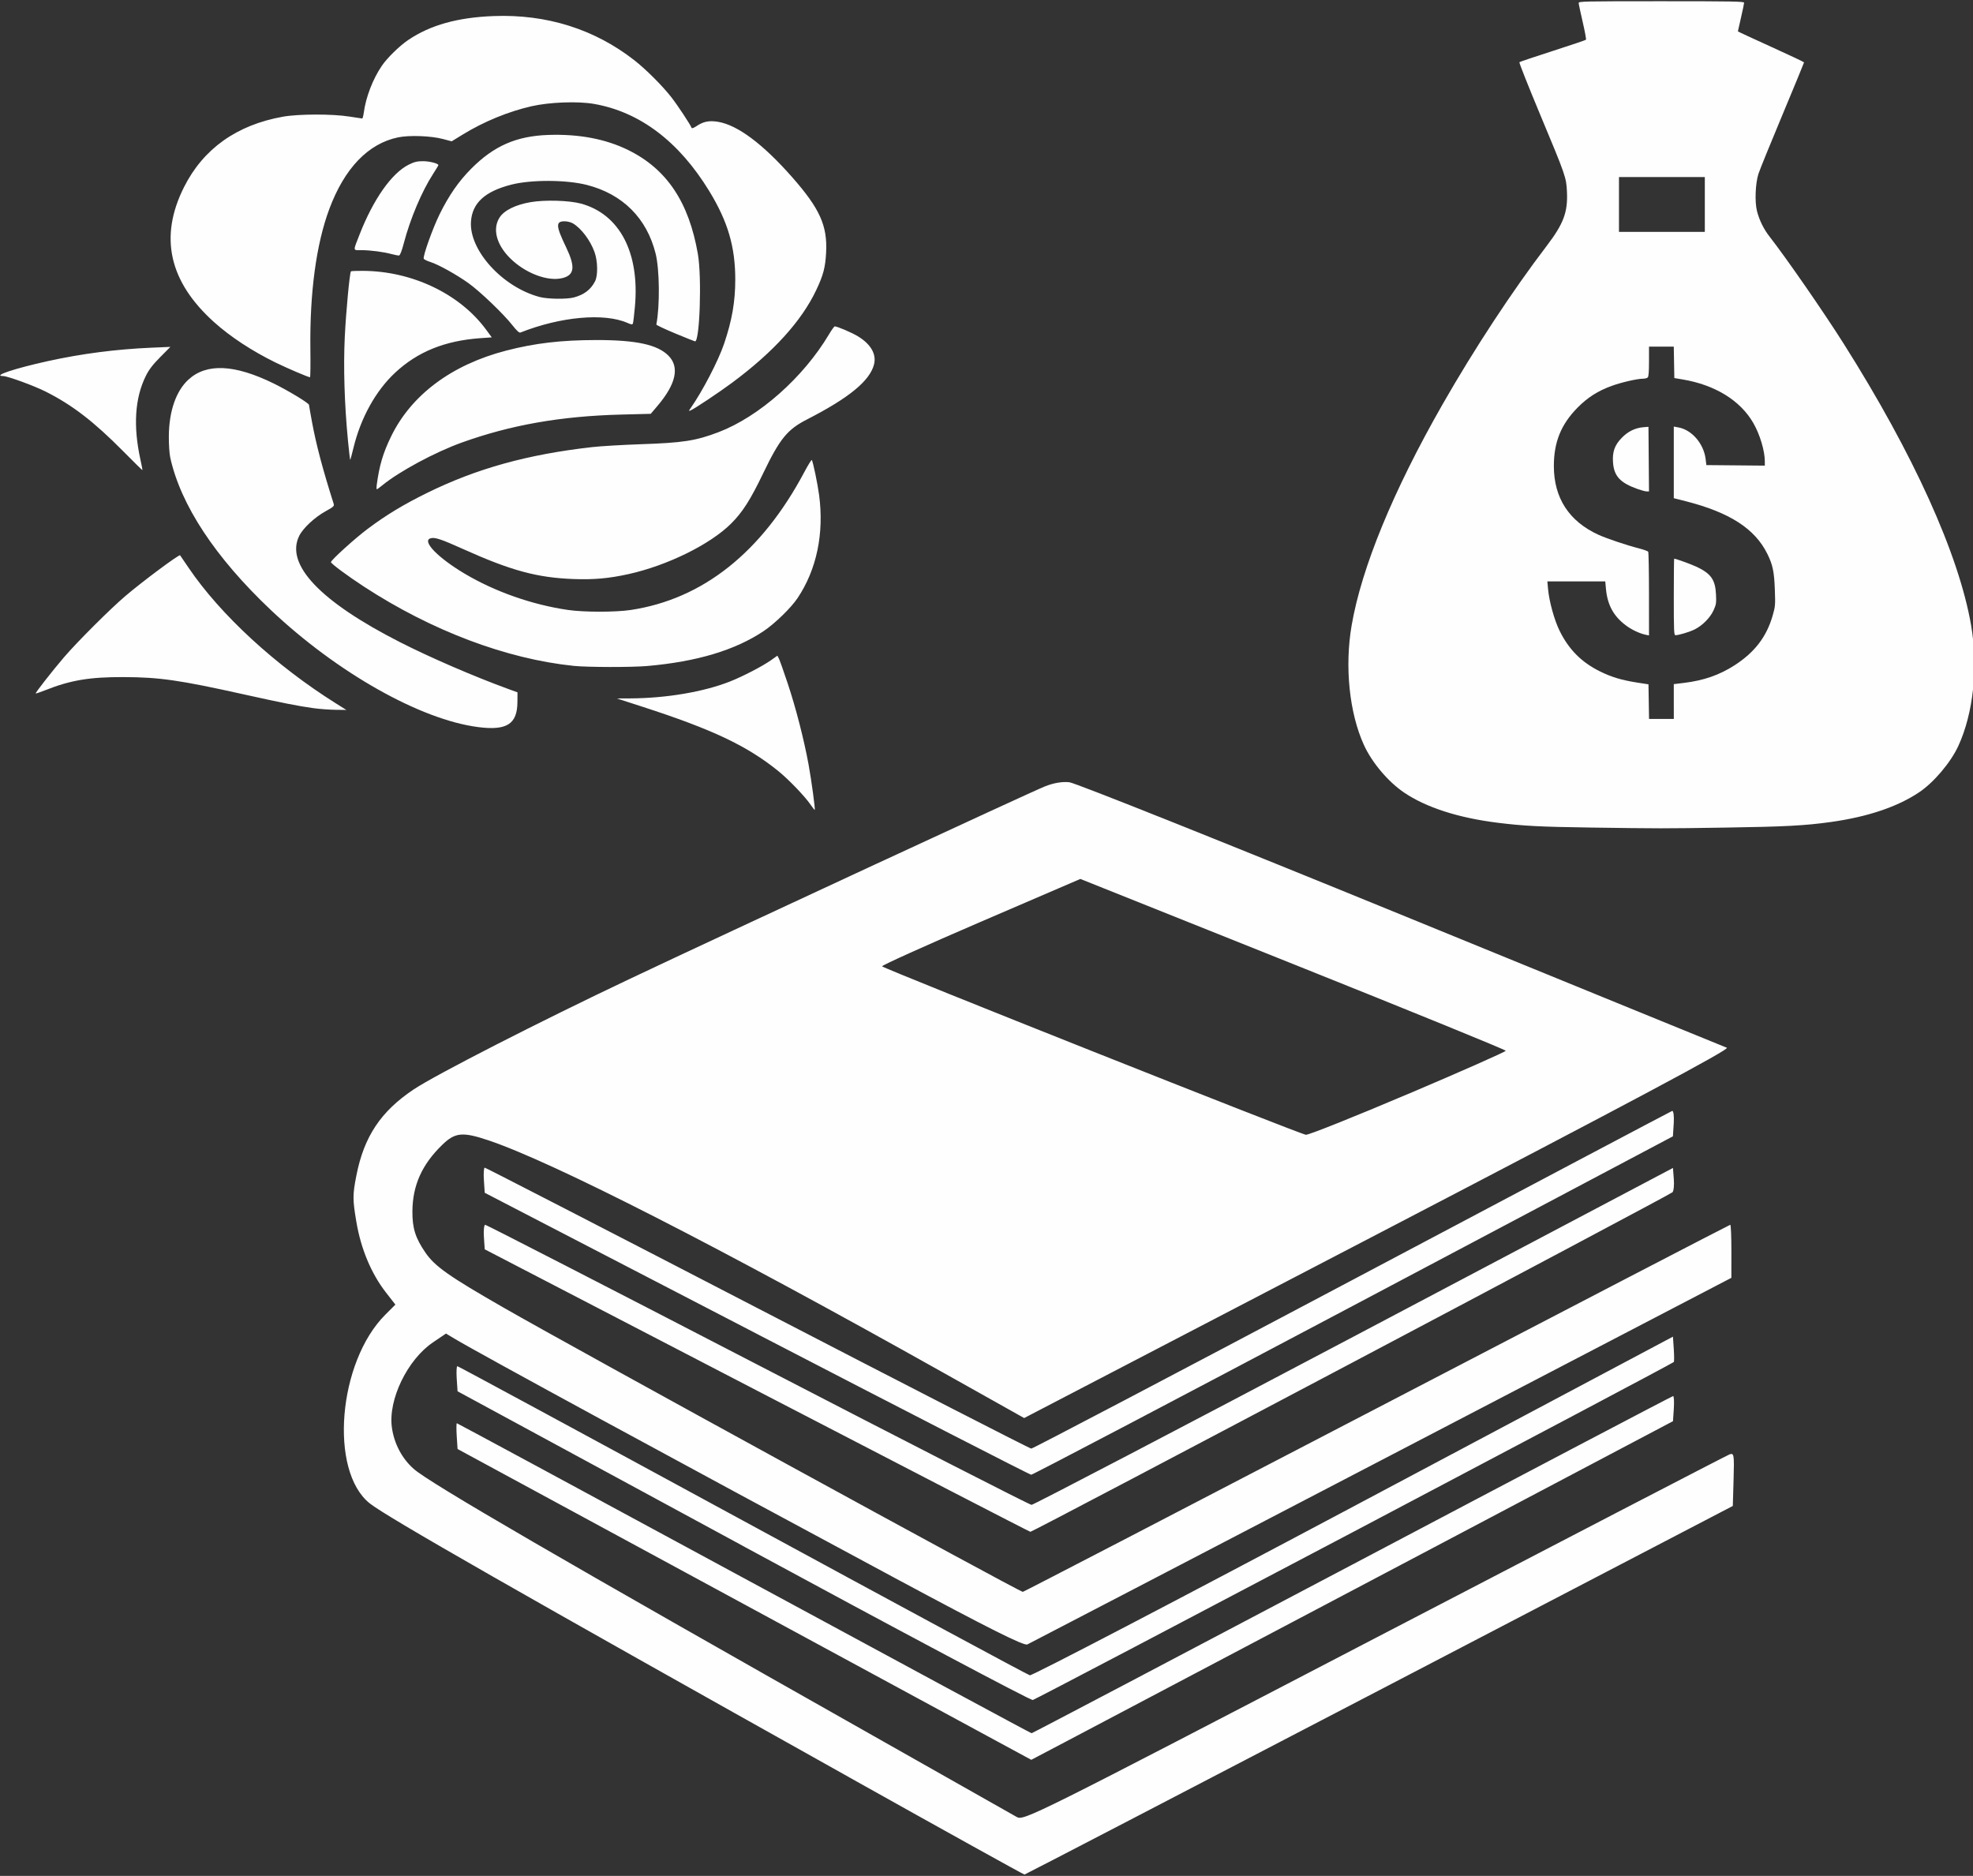 <?xml version="1.0" encoding="UTF-8" standalone="no"?>
<svg
   xmlns:dc="http://purl.org/dc/elements/1.1/"
   xmlns:cc="http://creativecommons.org/ns#"
   xmlns:rdf="http://www.w3.org/1999/02/22-rdf-syntax-ns#"
   xmlns:svg="http://www.w3.org/2000/svg"
   xmlns="http://www.w3.org/2000/svg"
   width="73.17mm"
   height="69.566mm"
   viewBox="0 0 73.17 69.566"
   version="1.1"
   id="svg8">
  <rect x="0" y="0" width="73.17" height="69.566" fill="#333333" stroke="none"/>
  <defs
     id="defs2">
    <style
       id="style2">
      .cls-1 {
        fill-rule: evenodd;
      }
    </style>
    <style
       id="style2-3">
      .cls-1 {
        fill-rule: evenodd;
      }
    </style>
  </defs>
  <g
     id="layer1"
     transform="translate(-71.645,-70.512)">
    <g
       id="g40"
       transform="matrix(1.191,0,0,1.191,-22.237,-69.501)">
      <path
         style="fill:#fefefe;stroke-width:0.085"
         d="m 105.266,172.897 c -10.249,-5.735 -14.4,-8.106 -14.928,-8.528 -1.267,-1.011 -0.987,-4.401 0.486,-5.874 l 0.314,-0.314 -0.292,-0.375 c -0.459,-0.589 -0.782,-1.36 -0.924,-2.207 -0.117,-0.695 -0.117,-0.837 0.002,-1.441 0.238,-1.21 0.76,-1.993 1.781,-2.676 0.678,-0.454 3.921,-2.112 6.746,-3.45 3.003,-1.422 12.466,-5.81 12.91,-5.986 0.274,-0.109 0.545,-0.155 0.764,-0.13 0.186,0.021 4.834,1.877 10.329,4.124 5.495,2.247 10.06,4.111 10.144,4.143 0.11,0.041 -2.989,1.694 -10.864,5.794 l -11.017,5.736 -2.556,-1.434 c -6.923,-3.885 -12.112,-6.535 -14.12,-7.211 -0.811,-0.273 -1.043,-0.251 -1.443,0.137 -0.632,0.612 -0.923,1.259 -0.93,2.067 -0.004,0.529 0.092,0.835 0.408,1.294 0.293,0.425 0.725,0.73 2.422,1.704 2.258,1.297 16.067,8.855 16.177,8.855 0.025,0 4.983,-2.572 11.019,-5.715 6.036,-3.143 10.99,-5.715 11.01,-5.715 0.02,0 0.035,0.371 0.035,0.826 l -8.5e-4,0.826 -10.889,5.673 c -5.989,3.12 -10.954,5.704 -11.033,5.742 -0.106,0.051 -1.195,-0.495 -4.117,-2.064 -6.781,-3.641 -12.964,-7.002 -13.721,-7.457 l -0.265,-0.159 -0.407,0.276 c -0.795,0.539 -1.396,1.783 -1.278,2.644 0.069,0.507 0.316,0.974 0.684,1.297 0.507,0.446 4.646,2.849 14.316,8.313 2.328,1.316 4.333,2.45 4.455,2.521 0.217,0.126 0.438,0.016 11.134,-5.551 6.002,-3.124 10.98,-5.706 11.063,-5.737 0.14,-0.053 0.15,0.006 0.127,0.774 l -0.024,0.831 -11.007,5.737 c -6.054,3.155 -11.026,5.738 -11.049,5.74 -0.023,0.002 -2.481,-1.361 -5.461,-3.029 z m 17.42,-21.28 c 1.665,-0.708 3.027,-1.311 3.027,-1.34 0,-0.029 -2.981,-1.244 -6.623,-2.701 l -6.624,-2.649 -3.109,1.338 c -1.71,0.736 -3.089,1.359 -3.064,1.383 0.09,0.091 13.034,5.235 13.197,5.245 0.093,0.005 1.531,-0.569 3.196,-1.278 z m -20.68,15.899 -8.932,-4.839 -0.026,-0.401 c -0.014,-0.22 -0.012,-0.401 0.004,-0.401 0.016,0 4.041,2.172 8.943,4.826 4.902,2.654 8.931,4.826 8.953,4.826 0.022,0 4.514,-2.362 9.984,-5.249 5.469,-2.887 9.966,-5.249 9.992,-5.249 0.026,0 0.036,0.176 0.022,0.391 l -0.026,0.391 -8.89,4.693 c -4.889,2.581 -9.385,4.953 -9.991,5.272 l -1.101,0.579 z m -0.042,-1.819 -8.89,-4.817 -0.026,-0.391 c -0.014,-0.215 -0.005,-0.391 0.02,-0.391 0.025,0 4.018,2.159 8.872,4.797 4.854,2.638 8.884,4.811 8.954,4.828 0.071,0.017 4.605,-2.348 10.077,-5.257 l 9.948,-5.287 0.026,0.384 c 0.014,0.211 0.014,0.394 0,0.406 -0.124,0.102 -19.859,10.507 -19.96,10.524 -0.073,0.012 -4.133,-2.145 -9.022,-4.795 z m 0.423,-4.844 -8.467,-4.394 -0.026,-0.382 c -0.014,-0.21 0.005,-0.382 0.042,-0.381 0.037,4.2e-4 3.856,1.963 8.486,4.36 4.63,2.398 8.466,4.36 8.525,4.36 0.059,0 4.576,-2.36 10.039,-5.245 l 9.933,-5.245 0.027,0.346 c 0.015,0.19 -0.004,0.375 -0.042,0.411 -0.105,0.099 -19.928,10.581 -19.993,10.572 -0.032,-0.004 -3.867,-1.985 -8.524,-4.402 z m 0,-1.765 -8.467,-4.389 -0.026,-0.391 c -0.014,-0.215 -0.002,-0.391 0.026,-0.391 0.029,0 3.85,1.968 8.492,4.373 4.642,2.405 8.479,4.374 8.527,4.374 0.048,5.9e-4 4.54,-2.358 9.982,-5.241 5.442,-2.883 9.93,-5.256 9.972,-5.272 0.042,-0.016 0.065,0.155 0.051,0.38 l -0.026,0.41 -9.948,5.269 c -5.472,2.898 -9.986,5.268 -10.033,5.268 -0.047,-6.8e-4 -3.895,-1.976 -8.551,-4.39 z"
         id="path42" />
    </g>
    <g
       id="g74"
       transform="matrix(0.453,0,0,0.453,73.983,7.851)">
      <path
         style="fill:#fefefe;stroke-width:0.085"
         d="m 124.924,206.068 c -3.968,-0.056 -5.374,-0.129 -7.451,-0.387 -3.254,-0.404 -5.889,-1.255 -7.702,-2.486 -1.296,-0.88 -2.616,-2.446 -3.271,-3.881 -1.198,-2.622 -1.588,-6.418 -1.007,-9.794 0.814,-4.728 3.401,-11.019 7.433,-18.076 2.615,-4.576 5.703,-9.275 8.552,-13.012 1.361,-1.785 1.719,-2.743 1.643,-4.387 -0.056,-1.208 -0.088,-1.3 -2.218,-6.397 -0.958,-2.294 -1.713,-4.199 -1.676,-4.233 0.037,-0.034 1.266,-0.448 2.731,-0.919 1.465,-0.471 2.689,-0.885 2.719,-0.919 0.03,-0.034 -0.09,-0.691 -0.269,-1.459 -0.178,-0.768 -0.326,-1.464 -0.328,-1.545 -0.003,-0.14 0.374,-0.148 6.77,-0.148 5.813,0 6.773,0.017 6.773,0.121 0,0.067 -0.114,0.616 -0.254,1.22 -0.14,0.605 -0.254,1.112 -0.254,1.128 0,0.016 1.218,0.581 2.707,1.256 1.489,0.675 2.708,1.251 2.709,1.28 0.001,0.029 -0.797,1.967 -1.775,4.306 -0.978,2.339 -1.859,4.506 -1.958,4.815 -0.255,0.792 -0.313,2.309 -0.119,3.06 0.194,0.747 0.548,1.466 1.022,2.074 1.388,1.78 4.431,6.176 6.067,8.763 5.727,9.057 9.44,17.262 10.44,23.072 0.587,3.413 0.188,7.182 -1.044,9.864 -0.62,1.35 -2.003,2.987 -3.205,3.795 -1.773,1.192 -4.2,2.011 -7.223,2.436 -2.106,0.296 -3.769,0.385 -8.595,0.458 -5.286,0.08 -5.218,0.08 -11.218,-0.004 z m 6.943,-10.312 v -1.426 l 0.838,-0.102 c 1.619,-0.196 2.915,-0.649 4.152,-1.451 1.639,-1.062 2.607,-2.328 3.104,-4.059 0.215,-0.749 0.224,-0.856 0.179,-2.11 -0.053,-1.477 -0.169,-2.036 -0.608,-2.93 -1.018,-2.072 -3.09,-3.408 -6.712,-4.328 l -0.953,-0.242 v -2.932 -2.932 l 0.395,0.074 c 1.088,0.203 2.054,1.329 2.21,2.574 l 0.063,0.506 2.392,0.022 2.392,0.022 v -0.344 c 0,-0.87 -0.404,-2.214 -0.948,-3.154 -1.067,-1.843 -3.131,-3.112 -5.783,-3.557 l -0.677,-0.114 -0.023,-1.286 -0.023,-1.286 h -1.014 -1.014 v 1.211 c 0,0.829 -0.032,1.243 -0.102,1.312 -0.056,0.056 -0.237,0.102 -0.402,0.103 -0.468,0.002 -1.751,0.297 -2.55,0.587 -1.125,0.408 -1.969,0.944 -2.788,1.773 -1.358,1.375 -1.947,2.824 -1.947,4.792 0,2.614 1.25,4.533 3.666,5.629 0.672,0.305 2.313,0.857 3.276,1.102 0.395,0.101 0.747,0.228 0.782,0.282 0.035,0.054 0.063,1.618 0.064,3.475 l 0.001,3.376 -0.235,-0.047 c -0.528,-0.106 -1.192,-0.419 -1.691,-0.799 -0.986,-0.75 -1.48,-1.666 -1.598,-2.964 l -0.056,-0.614 h -2.37 -2.37 l 0.058,0.643 c 0.09,0.992 0.507,2.504 0.928,3.369 0.754,1.547 1.792,2.598 3.313,3.352 0.951,0.472 1.785,0.722 3.09,0.925 l 0.889,0.138 0.023,1.417 0.023,1.417 h 1.014 1.014 z m 0,-8.564 c 0,-1.723 0.014,-3.133 0.032,-3.133 0.131,0 1.413,0.466 1.846,0.671 1.169,0.554 1.521,1.058 1.577,2.26 0.033,0.703 0.015,0.819 -0.196,1.289 -0.27,0.601 -0.899,1.242 -1.536,1.565 -0.41,0.208 -1.311,0.481 -1.587,0.481 -0.122,0 -0.136,-0.313 -0.136,-3.133 z m -2.963,-8.835 c -1.429,-0.508 -1.932,-1.052 -2.013,-2.178 -0.062,-0.871 0.136,-1.424 0.726,-2.023 0.522,-0.53 1.096,-0.805 1.795,-0.861 l 0.381,-0.03 0.022,2.646 0.022,2.646 -0.192,-0.002 c -0.105,-9.8e-4 -0.439,-0.09 -0.742,-0.197 z m 5.503,-23.296 v -2.244 h -3.514 -3.514 v 2.244 2.244 h 3.514 3.514 z"
         id="path88" />
    </g>
    <g
       id="g118"
       transform="matrix(0.506,0,0,0.506,57.296,-2.695)">
      <path
         style="fill:#fefefe;stroke-width:0.085"
         d="m 87.76,203.642 c -0.419,-0.609 -1.619,-1.857 -2.366,-2.459 -2.295,-1.852 -4.813,-3.044 -9.921,-4.699 l -1.905,-0.617 0.974,-0.004 c 2.635,-0.012 5.385,-0.476 7.308,-1.235 0.953,-0.376 2.396,-1.125 3.02,-1.567 l 0.464,-0.329 0.109,0.209 c 0.06,0.115 0.354,0.943 0.652,1.84 0.594,1.783 1.192,4.109 1.525,5.931 0.211,1.155 0.499,3.277 0.451,3.323 -0.014,0.013 -0.154,-0.163 -0.311,-0.392 z m -24.352,-5.676 c -4.229,-0.538 -10.34,-3.987 -15.196,-8.576 -4.073,-3.849 -6.613,-7.699 -7.377,-11.181 -0.063,-0.285 -0.108,-0.972 -0.103,-1.566 0.014,-1.832 0.529,-3.314 1.44,-4.147 1.328,-1.214 3.38,-1.119 6.251,0.29 1.074,0.527 2.582,1.442 2.582,1.566 0,0.034 0.097,0.587 0.215,1.229 0.312,1.69 0.784,3.474 1.595,6.027 0.05,0.158 -0.024,0.226 -0.578,0.53 -0.805,0.442 -1.664,1.239 -1.947,1.808 -1.046,2.098 1.528,4.814 7.388,7.798 2.211,1.126 5.399,2.504 7.931,3.429 l 0.677,0.247 -0.005,0.708 c -0.011,1.619 -0.772,2.106 -2.874,1.839 z M 51.344,196.58 c -1.131,-0.155 -2.297,-0.386 -5.122,-1.013 -4.723,-1.049 -6.172,-1.257 -8.805,-1.266 -2.499,-0.008 -3.889,0.226 -5.756,0.967 -0.362,0.144 -0.671,0.248 -0.687,0.232 -0.041,-0.041 1.203,-1.633 2.068,-2.644 0.957,-1.12 3.388,-3.547 4.507,-4.499 1.262,-1.074 3.941,-3.068 4.008,-2.982 0.013,0.017 0.295,0.43 0.626,0.919 2.331,3.44 6.387,7.172 10.805,9.942 l 0.754,0.472 -0.796,-0.009 c -0.438,-0.005 -1.158,-0.058 -1.6,-0.119 z m 19.05,-3.102 c -4.937,-0.51 -10.412,-2.579 -15.355,-5.803 -1.22,-0.796 -2.425,-1.69 -2.425,-1.8 0,-0.144 1.746,-1.728 2.672,-2.423 1.359,-1.021 2.655,-1.805 4.398,-2.661 3.627,-1.781 7.338,-2.809 12.077,-3.346 0.622,-0.07 2.23,-0.165 3.573,-0.211 3.083,-0.104 4.021,-0.25 5.677,-0.88 2.976,-1.133 6.227,-4.01 8.107,-7.175 0.19,-0.32 0.378,-0.581 0.419,-0.581 0.187,0 1.248,0.454 1.693,0.724 0.957,0.581 1.379,1.319 1.185,2.07 -0.31,1.2 -1.838,2.453 -4.903,4.022 -1.457,0.746 -2,1.414 -3.23,3.973 -0.92,1.914 -1.499,2.823 -2.327,3.651 -1.534,1.534 -4.67,3.081 -7.53,3.715 -1.429,0.317 -2.548,0.417 -4.031,0.362 -2.665,-0.099 -4.574,-0.616 -8.051,-2.179 -1.688,-0.759 -2.126,-0.903 -2.44,-0.803 -0.633,0.201 0.545,1.418 2.502,2.583 2.216,1.32 4.951,2.282 7.577,2.664 1.165,0.17 3.485,0.171 4.603,0.003 5.283,-0.796 9.6,-4.225 12.721,-10.103 0.281,-0.528 0.529,-0.928 0.552,-0.889 0.096,0.164 0.422,1.734 0.533,2.564 0.376,2.82 -0.177,5.467 -1.579,7.559 -0.481,0.719 -1.669,1.872 -2.492,2.421 -2.097,1.398 -4.877,2.233 -8.507,2.553 -1.153,0.102 -4.397,0.096 -5.419,-0.009 z M 55.969,180.219 c 0.191,-1.426 0.456,-2.321 1.043,-3.535 1.482,-3.062 4.448,-5.277 8.452,-6.313 2.1,-0.543 4.009,-0.767 6.581,-0.772 2.947,-0.005 4.521,0.338 5.319,1.16 0.811,0.835 0.536,2.071 -0.818,3.665 l -0.494,0.582 -2.131,0.054 c -4.446,0.113 -8.113,0.756 -11.721,2.053 -1.959,0.704 -4.58,2.115 -5.822,3.133 -0.194,0.159 -0.376,0.29 -0.403,0.29 -0.027,0 -0.03,-0.143 -0.007,-0.318 z M 37.374,177.736 c -2.15,-2.17 -3.728,-3.383 -5.674,-4.361 -0.857,-0.431 -2.782,-1.133 -3.113,-1.136 -0.815,-0.007 0.843,-0.56 3.291,-1.098 2.487,-0.546 4.988,-0.87 7.591,-0.982 l 1.376,-0.059 -0.745,0.752 c -0.558,0.564 -0.824,0.912 -1.059,1.387 -0.8,1.616 -0.931,3.676 -0.389,6.129 0.091,0.414 0.155,0.758 0.142,0.765 -0.013,0.007 -0.653,-0.622 -1.421,-1.397 z m 16.482,-0.82 c -0.253,-2.626 -0.335,-5.328 -0.229,-7.541 0.089,-1.849 0.359,-4.717 0.453,-4.811 0.023,-0.023 0.421,-0.039 0.885,-0.036 3.613,0.021 7.105,1.693 9.032,4.325 l 0.403,0.55 -0.835,0.059 c -2.61,0.186 -4.608,0.997 -6.258,2.54 -1.417,1.326 -2.511,3.303 -3.044,5.503 -0.114,0.469 -0.22,0.866 -0.235,0.882 -0.016,0.016 -0.094,-0.647 -0.173,-1.472 z m 25.108,-2.309 c 0.88,-1.253 2.041,-3.485 2.464,-4.737 0.583,-1.723 0.818,-3.077 0.819,-4.709 6.78e-4,-2.391 -0.543,-4.242 -1.899,-6.466 -2.224,-3.647 -5.098,-5.82 -8.467,-6.404 -1.189,-0.206 -3.26,-0.127 -4.577,0.175 -1.709,0.392 -3.492,1.127 -5.037,2.075 l -0.805,0.494 -0.635,-0.168 c -0.891,-0.236 -2.475,-0.293 -3.302,-0.12 -2.186,0.457 -3.917,2.262 -5.031,5.246 -0.956,2.56 -1.439,6.126 -1.388,10.238 0.014,1.153 0.003,2.096 -0.027,2.095 -0.125,-1.7e-4 -1.632,-0.643 -2.501,-1.067 -1.727,-0.843 -3.324,-1.89 -4.521,-2.964 -3.311,-2.972 -4.045,-6.25 -2.217,-9.896 1.413,-2.818 3.869,-4.567 7.259,-5.17 1.14,-0.203 3.628,-0.208 4.862,-0.009 0.486,0.078 0.909,0.142 0.942,0.142 0.032,0 0.084,-0.186 0.114,-0.414 0.153,-1.15 0.663,-2.476 1.33,-3.455 0.391,-0.574 1.293,-1.454 1.928,-1.884 1.624,-1.096 3.625,-1.656 6.275,-1.755 3.868,-0.145 7.377,0.958 10.293,3.234 0.851,0.665 2.045,1.856 2.711,2.705 0.458,0.583 1.42,2.04 1.493,2.259 0.018,0.053 0.167,-0.002 0.356,-0.13 0.498,-0.338 0.926,-0.425 1.573,-0.319 1.438,0.235 3.307,1.632 5.456,4.077 2.014,2.292 2.575,3.54 2.473,5.503 -0.057,1.096 -0.206,1.662 -0.727,2.76 -1.077,2.269 -3.127,4.527 -6.143,6.77 -0.964,0.717 -2.81,1.948 -3.07,2.047 -0.14,0.054 -0.14,0.046 -0.002,-0.151 z m -1.119,-5.493 c -0.768,-0.319 -1.391,-0.613 -1.383,-0.653 0.266,-1.364 0.239,-4.027 -0.052,-5.195 -0.647,-2.596 -2.41,-4.36 -5.033,-5.033 -1.511,-0.388 -4.101,-0.397 -5.563,-0.019 -1.92,0.496 -2.84,1.34 -2.937,2.693 -0.151,2.108 2.311,4.816 5.033,5.537 0.581,0.154 1.992,0.173 2.509,0.033 0.749,-0.202 1.232,-0.569 1.549,-1.179 0.222,-0.426 0.203,-1.488 -0.038,-2.152 -0.311,-0.857 -0.957,-1.716 -1.57,-2.09 -0.147,-0.09 -0.419,-0.16 -0.619,-0.16 -0.664,-6e-4 -0.647,0.332 0.102,1.89 0.687,1.432 0.627,2.032 -0.227,2.263 -1.092,0.295 -2.793,-0.352 -3.909,-1.486 -0.975,-0.99 -1.258,-2.119 -0.738,-2.939 0.336,-0.529 1.172,-0.943 2.293,-1.134 1.047,-0.178 2.827,-0.124 3.687,0.112 2.833,0.779 4.304,3.601 3.943,7.561 -0.055,0.606 -0.121,1.154 -0.146,1.219 -0.037,0.097 -0.106,0.091 -0.399,-0.038 -1.703,-0.749 -4.901,-0.462 -7.847,0.705 -0.087,0.034 -0.274,-0.137 -0.593,-0.544 -0.642,-0.819 -2.365,-2.469 -3.209,-3.073 -0.884,-0.632 -2.201,-1.364 -2.791,-1.552 -0.25,-0.079 -0.471,-0.188 -0.492,-0.242 -0.072,-0.187 0.658,-2.23 1.163,-3.257 0.682,-1.386 1.399,-2.418 2.321,-3.344 1.663,-1.67 3.306,-2.389 5.643,-2.47 2.247,-0.078 4.212,0.294 5.871,1.113 2.82,1.392 4.44,3.815 5.097,7.627 0.292,1.695 0.137,6.408 -0.211,6.389 -0.032,-0.002 -0.686,-0.264 -1.455,-0.583 z m -20.784,-5.814 c -0.589,-0.161 -1.564,-0.289 -2.215,-0.289 -0.638,0 -0.625,0.109 -0.136,-1.143 1.01,-2.587 2.354,-4.498 3.602,-5.122 0.407,-0.203 0.619,-0.255 1.049,-0.255 0.476,0 1.127,0.167 1.127,0.289 0,0.024 -0.175,0.314 -0.388,0.644 -0.832,1.287 -1.671,3.271 -2.146,5.078 -0.151,0.576 -0.276,0.893 -0.353,0.901 -0.066,0.006 -0.309,-0.041 -0.541,-0.104 z"
         id="path128" />
    </g>
  </g>
</svg>
